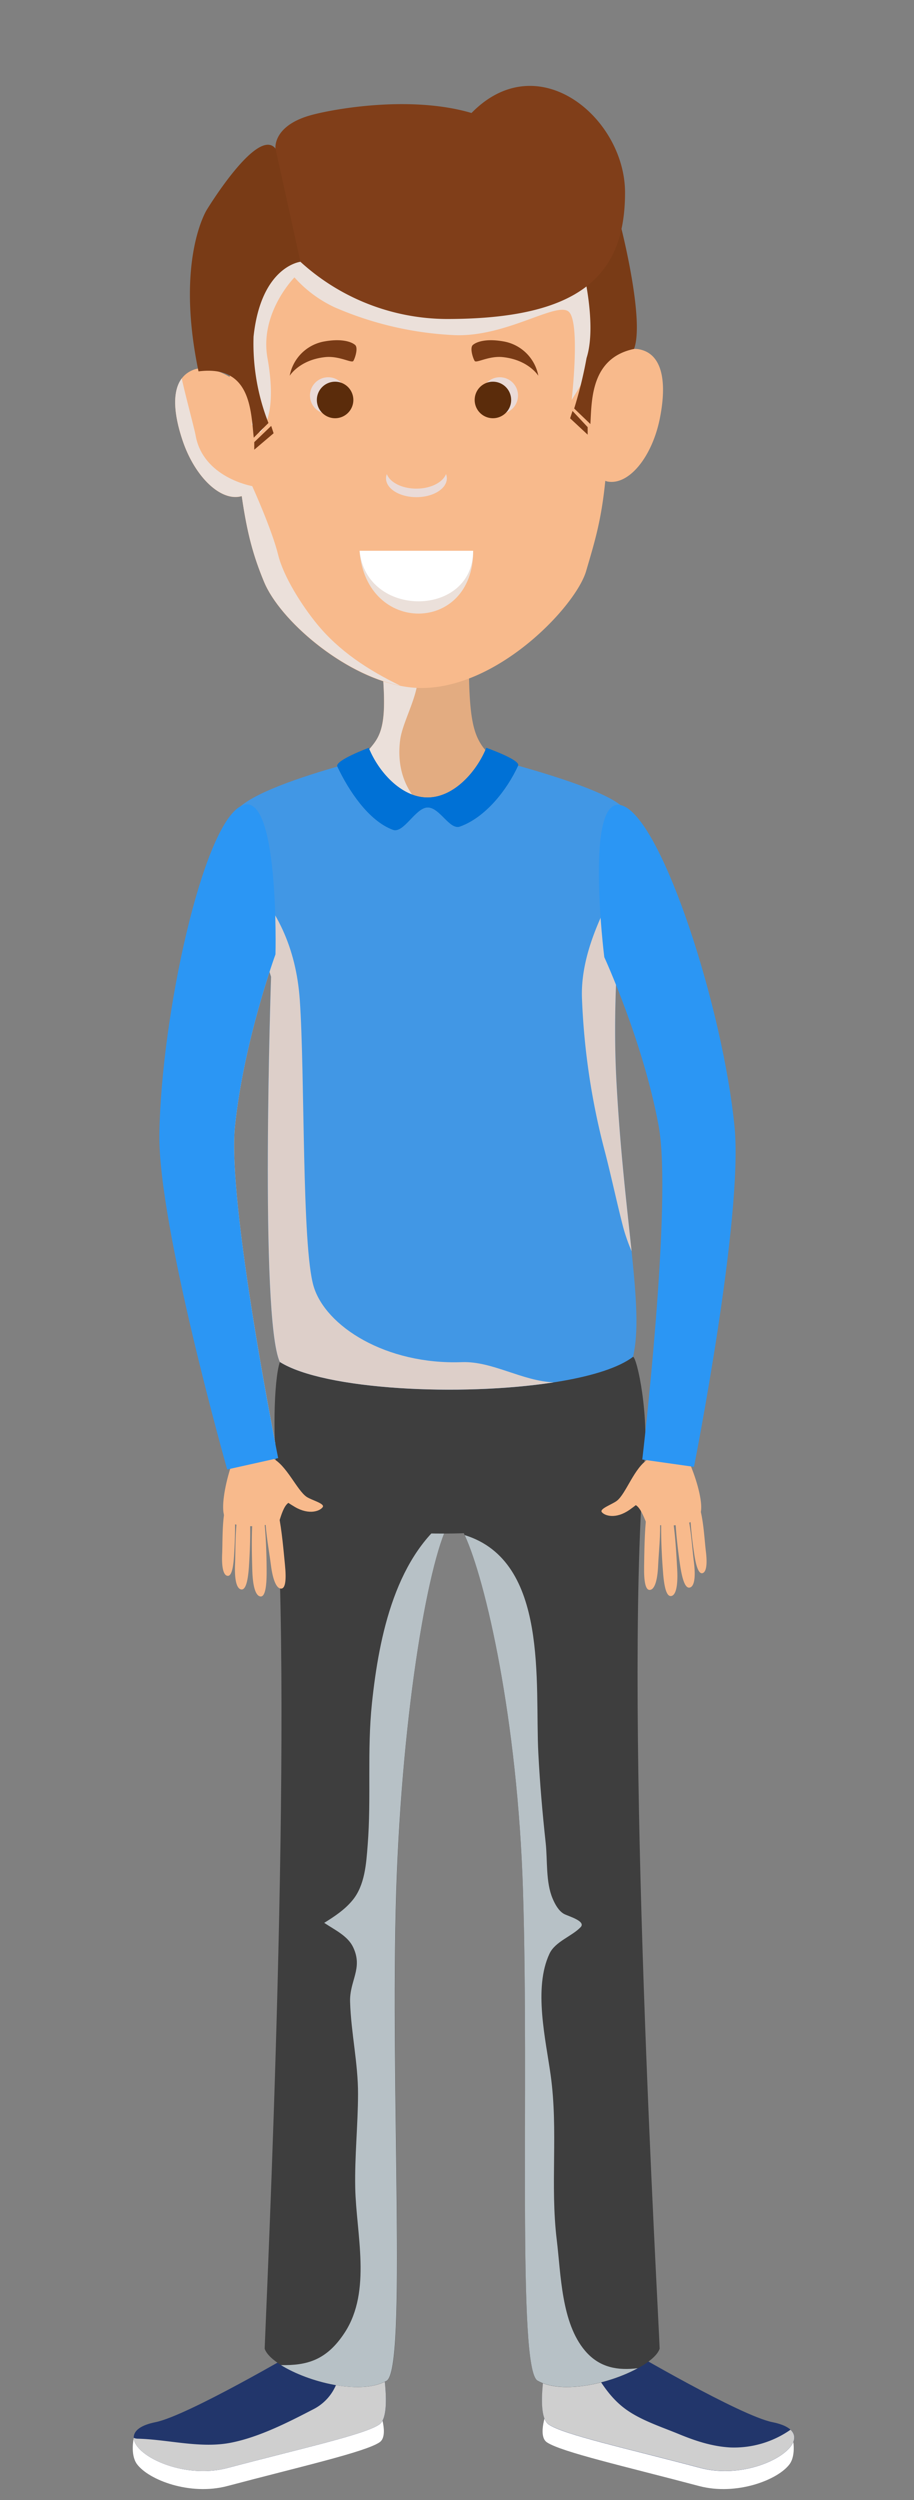<svg xmlns="http://www.w3.org/2000/svg" viewBox="0 0 300.52 821.26"><rect x="0" y="0" width="300.52" height="821.26" fill="#808080" stroke="none"/><defs><style>.cls-1{isolation:isolate;}.cls-2{fill:#fff;}.cls-3{fill:#22366b;}.cls-4{fill:#cfcfcf;}.cls-10,.cls-13,.cls-14,.cls-4,.cls-6,.cls-8{mix-blend-mode:multiply;}.cls-5{fill:#3e3e3e;}.cls-6{fill:#b7c1c6;}.cls-7{fill:#4197e5;}.cls-8{fill:#ddcfc9;}.cls-9{fill:#e3ac81;}.cls-10{fill:#ebe0da;}.cls-11{fill:#f8ba8c;}.cls-12{fill:#793b16;}.cls-13{fill:#eadbd5;}.cls-14{fill:#eadbd8;}.cls-15{fill:#5b2c0b;}.cls-16{fill:#803e19;}.cls-17{fill:#0874b7;}.cls-18{fill:#2b96f4;}.cls-19{fill:#0071d6;}</style></defs><g class="cls-1"><g id="OBJECT"><path class="cls-2" d="M74.76,816.67c24.38-6.46,45.14-11.14,50-14.34,3.3-2.16-.06-10.67-.06-10.67L98.42,778,44,800.84s-1.26,5.41,1,8.59C48.87,814.71,62.51,819.91,74.76,816.67Z"/><path class="cls-2" d="M229.85,816.67c-24.38-6.46-45.14-11.14-50-14.34-3.3-2.16.07-10.67.07-10.67L206.19,778l54.43,22.89s1.28,5.41-1,8.59C255.75,814.71,242.1,819.91,229.85,816.67Z"/><path class="cls-3" d="M230.35,810.76c-24.37-6.46-45.24-11-50-14.34s0-24.86,0-24.86l26.36.48S243.41,793.58,254,795.7C273.12,799.53,250,815.94,230.35,810.76Z"/><path class="cls-4" d="M259.91,798.18A32.37,32.37,0,0,1,240.09,804c-5.9-.33-11.4-2.13-16.83-4.37-5.62-2.32-12.27-4.46-17.26-8-7.22-5.1-10.39-12.88-15.17-19.92l-10.5-.2s-4.78,21.51,0,24.86,25.65,7.88,50,14.34C247,815.16,266.21,804,259.91,798.18Z"/><path class="cls-5" d="M151.24,501.37c6.69,10.52,18.82,59,20.73,119.64,2.06,65.48-1.91,157.25,4.78,161.07,11.27,6.44,37.76-3.34,40.14-10.52-.47-13.85-11.72-207.7-5.27-288.71C174.11,461.11,136,477.44,151.24,501.37Z"/><path class="cls-6" d="M192.37,772.24c-7.83-9.22-7.92-25-9.31-36.42-2.2-18.15.53-35.88-2-54.09-1.64-11.83-5.71-28.62-.39-39.93,1.86-4,7.39-5.72,10.24-8.72,1.9-2-4.26-3.65-5.51-4.37-1.75-1-2.94-3.21-3.69-5-2.32-5.43-1.66-12.55-2.29-18.31-1.07-9.82-1.92-19.66-2.42-29.53-1.17-22.77,3.57-63-24.21-71.58,6.86,14.8,17.4,60.47,19.17,116.69,2.06,65.48-1.91,157.25,4.78,161.07,8,4.57,23.67,1,32.94-4.08C203.3,778.75,197.18,777.91,192.37,772.24Z"/><path class="cls-3" d="M74.76,810.76c24.38-6.46,45.24-11,50-14.34s0-24.86,0-24.86L98.42,772S61.7,793.58,51.11,795.7C32,799.53,55.16,815.94,74.76,810.76Z"/><path class="cls-4" d="M124.78,771.56l-14,.26a15.91,15.91,0,0,1-7.93,19.72c-8.18,4.25-17.56,9-26.58,10.83-10.13,2.11-20.82-1-31-1.25a3.31,3.31,0,0,1-1.3-.28c.2,5.94,16.44,13.71,30.78,9.92,24.38-6.46,45.24-11,50-14.34S124.78,771.56,124.78,771.56Z"/><path class="cls-5" d="M148.05,499.54c-6.69,10.51-15.8,60.78-17.71,121.47-2.06,65.48,3.52,157.25-3.17,161.07-11.27,6.44-37.76-3.34-40.15-10.52.5-14.29,9.72-207.4,3.23-288.83C127.77,461,163.28,475.61,148.05,499.54Z"/><path class="cls-6" d="M148.05,499.54c.49-.78.93-1.54,1.32-2.3-19.23,13-24.76,40.2-27.08,62.34-1.63,15.55-.18,31-1.4,46.53-.47,6.07-.91,13.23-5,18.15-2.58,3.13-5.9,5.3-9.29,7.41,3.52,2.34,7.76,4.3,9.51,8,3.34,7-1.24,11-1,18,.31,10.14,2.64,20.09,2.61,30.27s-1.13,20.53-.92,30.79c.31,15.07,5.45,33.79-3.42,47.48-6,9.23-12.54,10.88-21,10.74,8.9,5.57,26.19,10,34.74,5.13,6.69-3.82,1.11-95.59,3.17-161.07C132.25,560.32,141.36,510.05,148.05,499.54Z"/><path class="cls-5" d="M91.46,487.79c-1.88-13.87-1.47-34.4.56-40.38S205,429.17,208.14,445.72c1.24.06,5.67,19.45,3.48,37.13C208.4,508.94,94.57,510.72,91.46,487.79Z"/><path class="cls-7" d="M208.14,445.72C189.87,459.61,112,460,92,447.41c-6.68-14.59-2.89-126.52-2.89-126.52S73.38,271.14,77.94,266c9.28-10.5,63.53-21.76,63.53-21.76S199.19,257,205.5,266c3.07,4.39-5.13,45-2.83,88.87C205.11,401.27,211.92,429.75,208.14,445.72Z"/><path class="cls-8" d="M191.34,327.68a231.33,231.33,0,0,0,7.64,51c2.09,8.12,3.82,16.33,5.91,24.44a60.72,60.72,0,0,0,2.77,7.91c-1.53-14.81-3.79-33.31-5-56.17-1.38-26.4,1-51.61,2.51-68.46C198,299.31,190.91,313.45,191.34,327.68Z"/><path class="cls-8" d="M151.88,447.47c-25,.9-44.8-11.75-48.75-24.87s-2.84-69.46-4.56-94.13c-1.19-17-7.54-30.54-18.72-41.23,3.54,15.51,9.28,33.65,9.28,33.65S85.34,432.82,92,447.41c14.48,9.16,59.48,11.44,90.06,6.7C171.63,453.67,161.91,447.11,151.88,447.47Z"/><path class="cls-9" d="M166.45,250.41s-7.19,12.72-24.3,12.72a34,34,0,0,1-26.25-12.61s3.23-1.17,7.07-6.31,4.33-12.36,1.38-37.81c-3.65-31.56,28.72-34.23,30.06-6.45-.81,32.2.27,39.67,4.29,45.35C161.46,249.2,166.45,250.41,166.45,250.41Z"/><path class="cls-10" d="M131.57,243.07c1.12-8.51,11-21.63,2.47-29.14a21.86,21.86,0,0,0-9.37-4.66c2.59,23.11,2.1,29.86-1.7,34.94s-7.07,6.31-7.07,6.31A39.77,39.77,0,0,0,136.25,262C132.41,257.22,130.58,250.66,131.57,243.07Z"/><path class="cls-11" d="M209.93,114.71c-2.39-.42-5.66.56-8.78,2.52.21-8.64.35-17.75.49-27.38.49-34.42-35.73-51.47-65.7-47.94C98.51,46.31,73.25,61.56,74.06,92c.21,8,.65,19.35,1.48,31.85-4.05-2.44-8.53-3.47-11.41-2.55-7.42,2.39-8.14,11.46-4.07,23.5S72.74,164.94,79.49,163c1.81,12.55,3.86,19.76,7.32,28.14,5.81,14.06,31,34.87,51.78,34.87,25.34,0,50.75-26.93,54.12-38.39,2.88-9.81,5-16.63,6.31-29.67a4.41,4.41,0,0,0,.7.23c7,1.34,14.68-8,17.23-20.71C219.46,124.93,217.59,116,209.93,114.71Z"/><path class="cls-10" d="M104.11,204.85c-4.75-5.83-10.86-15.29-12.65-22.57-2.06-8.38-8.53-22.59-8.53-22.59s-16.33-2.78-18.66-16.9c-.26-1.59-4.34-16.93-4.49-18.52-3.13,4.12-2.77,11.47.28,20.49,4.09,12.05,12.68,20.18,19.43,18.19,1.81,12.55,3.86,19.76,7.32,28.14,5.17,12.51,25.71,30.35,44.78,34.14C121.06,220.11,111.49,213.91,104.11,204.85Z"/><path class="cls-10" d="M201.5,99c-3.73-10.17-2.38-20-11.22-22.37-5.73-1.53-31.77,21-37.47,19.43-12.69-3.62-23.34-8.25-33.41-16.8-3.08-2.62-8.78-7.33-12.74-3.44-2.54,2.5-8.6-2.78-10,.45-3.34,7.58-8-2.14-13.28,4.39-1.63,2-4,13.07-5.9,14.79-2.92,2.65,4.72,23.88,5.06,27.4a138.43,138.43,0,0,1,.26,16.79c.26-.32,2.58,2.77,2.85,2.44,4.72-5.83,3.59-17.27,2.3-24.43-2.68-14.89,8.87-26.52,8.87-26.52A40.69,40.69,0,0,0,110.14,101a111.61,111.61,0,0,0,39,9.08c17.48.86,34.48-11.6,38.06-7.48s.77,28.76.77,28.76S204.16,106.23,201.5,99Z"/><path class="cls-12" d="M98.78,86s0-25.24-8.2-37.2C84.69,41.45,68,68.91,68,68.91S57.59,85.3,65.27,122c17-2.15,17.19,12.3,18.16,21.79,1.71-1.77,4.84-4.83,4.84-4.83a71.19,71.19,0,0,1-4.9-28.39C85.83,87.44,98.78,86,98.78,86Z"/><path class="cls-12" d="M191.32,86.91s5.14,19.44,1.54,30.7a139.3,139.3,0,0,1-4.07,16.59l5.33,5.11c.45-7.73.08-21.7,14.35-24.68,3.57-9.57-4.35-40.33-4.35-40.33Z"/><path class="cls-12" d="M116.18,118.57c-.55.85-4.66-1.76-9.31-1.25-8.44.91-11.62,6.12-11.62,6.12a14.08,14.08,0,0,1,11.6-11.31c5.75-1,8.87.25,9.93,1.21S116.72,117.72,116.18,118.57Z"/><path class="cls-10" d="M118.22,181.05c2.2,27.6,37.36,27.11,37.36,0Z"/><path class="cls-13" d="M78.58,338.22c-2.25,8.21-5.14,17.61-9.94,24.75-1.38,2-2.92,4.87-5.2,6-4.93,2.52-3.06,5.47.05,8.55,13,12.93,6.89,31.43,10.26,47.77,2,9.6,4.35,19.16,6.75,28.65,2,7.73,5.57,14.18,10.06,20.4C87.12,456.58,75,391.81,77.25,370.06c2.87-28,13.33-56.61,13.33-56.61s0-4.42-.28-10.59c-1.25,2.89-2.47,5.8-3.61,8.73C83.31,320.31,81.05,329.22,78.58,338.22Z"/><path class="cls-14" d="M136.9,160.52c-4.73,0-8.69-2.05-9.71-4.79a4,4,0,0,0-.27,1.4c0,3.42,4.47,6.19,10,6.19s10-2.77,10-6.19a4,4,0,0,0-.27-1.4C145.59,158.47,141.63,160.52,136.9,160.52Z"/><path class="cls-14" d="M113.92,129.93a6,6,0,1,1-6-6A6,6,0,0,1,113.92,129.93Z"/><path class="cls-15" d="M116.18,131.39a6,6,0,1,1-6-6A6,6,0,0,1,116.18,131.39Z"/><path class="cls-12" d="M156.07,118.57c.54.85,4.65-1.76,9.3-1.25,8.44.91,11.63,6.12,11.63,6.12a14.09,14.09,0,0,0-11.61-11.31c-5.75-1-8.87.25-9.93,1.21S155.52,117.72,156.07,118.57Z"/><path class="cls-14" d="M158.32,129.93a6,6,0,1,0,6-6A6,6,0,0,0,158.32,129.93Z"/><path class="cls-15" d="M156.07,131.39a6,6,0,1,0,6-6A6,6,0,0,0,156.07,131.39Z"/><path class="cls-16" d="M205.51,63.31c0,27.48-15.17,41.48-58.63,41.48A71.83,71.83,0,0,1,98.78,86l-8.2-37.2s-1-7.3,11.28-10.86c6.7-1.94,32.68-6.86,53.17-.82C177,14.68,205.56,38.86,205.51,63.31Z"/><path class="cls-17" d="M159.9,245.68c-3.08,7.66-10.57,16.3-19.33,16.3s-16.25-8.64-19.33-16.3c0,0-11.22,4.17-10.31,6.11,3.62,7.74,10.19,17.79,18.24,20.79,3.55,1.33,7.45-7.33,11.46-7.33s7.18,7.48,10.61,6.26c8.36-3,15.45-12,19.1-20C171.19,249.64,159.9,245.68,159.9,245.68Z"/><polygon class="cls-12" points="193.22 142.79 187.45 137.42 188.24 135 193.22 140.31 193.22 142.79"/><polygon class="cls-12" points="83.6 147.73 89.96 142.33 89.17 139.91 83.6 145.24 83.6 147.73"/><path class="cls-2" d="M118.24,180.93c2.2,22.34,37.32,21.94,37.32,0Z"/><path class="cls-18" d="M112.49,250l-.12-.12S119.82,247.81,112.49,250Z"/><path class="cls-11" d="M230.36,497c1.58-5.69-6.36-26.4-11.17-26.28-4,.1-10.43,16.14-10.18,23.7,1.55.88,2.69,3.93,3.33,5.42S228.78,502.71,230.36,497Z"/><path class="cls-11" d="M218,516.43c-.33-4.14-.71-10.64-.59-16.32a12.6,12.6,0,0,0,3.85-.81c.83,5.27,1.16,12,1.39,16,.33,5.85-.48,8.84-2,9C219.25,524.51,218.39,521.78,218,516.43Z"/><path class="cls-11" d="M223.62,514.2c-.57-3.85-1.35-9.93-1.57-15.25a16,16,0,0,0,4.09-1.11c1.13,4.91,1.5,11.42,2,15.19.68,5.46.07,8.28-1.44,8.51C225.37,521.74,224.37,519.21,223.62,514.2Z"/><path class="cls-11" d="M228.26,510.49a130.07,130.07,0,0,1-1.35-13,13.06,13.06,0,0,0,3.49-.94c1,4.19,1.28,9.74,1.68,13,.58,4.67.06,7.07-1.22,7.27C229.75,516.93,228.89,514.76,228.26,510.49Z"/><path class="cls-11" d="M211.78,514.57c.07-3.9.11-11.45.77-16.73,1.29.11,3.18,1.27,4.42,1,.31,5-.41,11.5-.57,15.29-.23,5.51-1.3,8.19-2.83,8.17C212.26,522.29,211.69,519.62,211.78,514.57Z"/><path class="cls-11" d="M202.85,493c3.06-2.43,5.73-11,10.33-13.66.7,1.1,4.22,6.47,5.18,7.29-3.81,3.29-8.28,7.2-11.4,9.37-4.52,3.15-8.2,1.94-9.11.71C197.07,495.61,201.31,494.19,202.85,493Z"/><path class="cls-18" d="M228.18,481.87l-17-2.41s10-84.66,5.37-109.68c-5.13-27.72-17.86-55.35-17.86-55.35s-6.89-55.09,6.26-49.67,32.82,66.92,36.57,105.47C244.4,400,228.18,481.87,228.18,481.87Z"/><path class="cls-19" d="M159.9,245.68c-3.08,7.66-10.57,16.3-19.33,16.3s-16.25-8.64-19.33-16.3c0,0-11.22,4.17-10.31,6.11,3.62,7.74,10.19,17.79,18.24,20.79,3.55,1.33,7.45-7.33,11.46-7.33s7.18,7.48,10.61,6.26c8.36-3,15.45-12,19.1-20C171.19,249.64,159.9,245.68,159.9,245.68Z"/><path class="cls-11" d="M73.75,498c-2-5.54,4.21-26.83,9-27.1,4-.22,11.7,15.25,12.06,22.81-1.48,1-2.37,4.13-2.88,5.67S75.79,503.55,73.75,498Z"/><path class="cls-11" d="M87.67,516.35c0-4.15-.15-10.66-.73-16.31a12.92,12.92,0,0,1-3.91-.5c-.4,5.32-.18,12-.08,16.06.14,5.86,1.19,8.77,2.76,8.85C87.05,524.51,87.68,521.71,87.67,516.35Z"/><path class="cls-11" d="M81.85,514.59c.26-3.9.55-10,.34-15.34a15.76,15.76,0,0,1-4.16-.77c-.74,5-.58,11.5-.74,15.3-.24,5.5.6,8.26,2.12,8.37C80.72,522.24,81.52,519.63,81.85,514.59Z"/><path class="cls-11" d="M76.94,511.26c.22-3.32.46-8.55.29-13.09a13.4,13.4,0,0,1-3.56-.65c-.62,4.25-.48,9.81-.63,13-.2,4.7.52,7.06,1.81,7.15C76,517.79,76.66,515.57,76.94,511.26Z"/><path class="cls-11" d="M93.69,514c-.39-3.88-1-11.4-2.12-16.61-1.28.22-3.07,1.53-4.32,1.36.1,5,1.34,11.43,1.8,15.2.68,5.47,2,8.06,3.48,7.91C93.84,521.73,94.19,519,93.69,514Z"/><path class="cls-11" d="M100.84,491.74c-3.24-2.18-6.6-10.49-11.4-12.79-.6,1.16-3.68,6.79-4.57,7.68,4.07,3,8.84,6.52,12.12,8.43,4.76,2.77,8.33,1.26,9.14,0C106.83,493.91,102.48,492.83,100.84,491.74Z"/><path class="cls-18" d="M74.7,482.73,91.46,479s-16.8-83.58-14.21-108.89c2.87-28,13.33-56.61,13.33-56.61s1.35-55.19-11.33-48.72S53,333.8,52.4,372.52C51.92,402.4,74.7,482.73,74.7,482.73Z"/></g></g></svg>